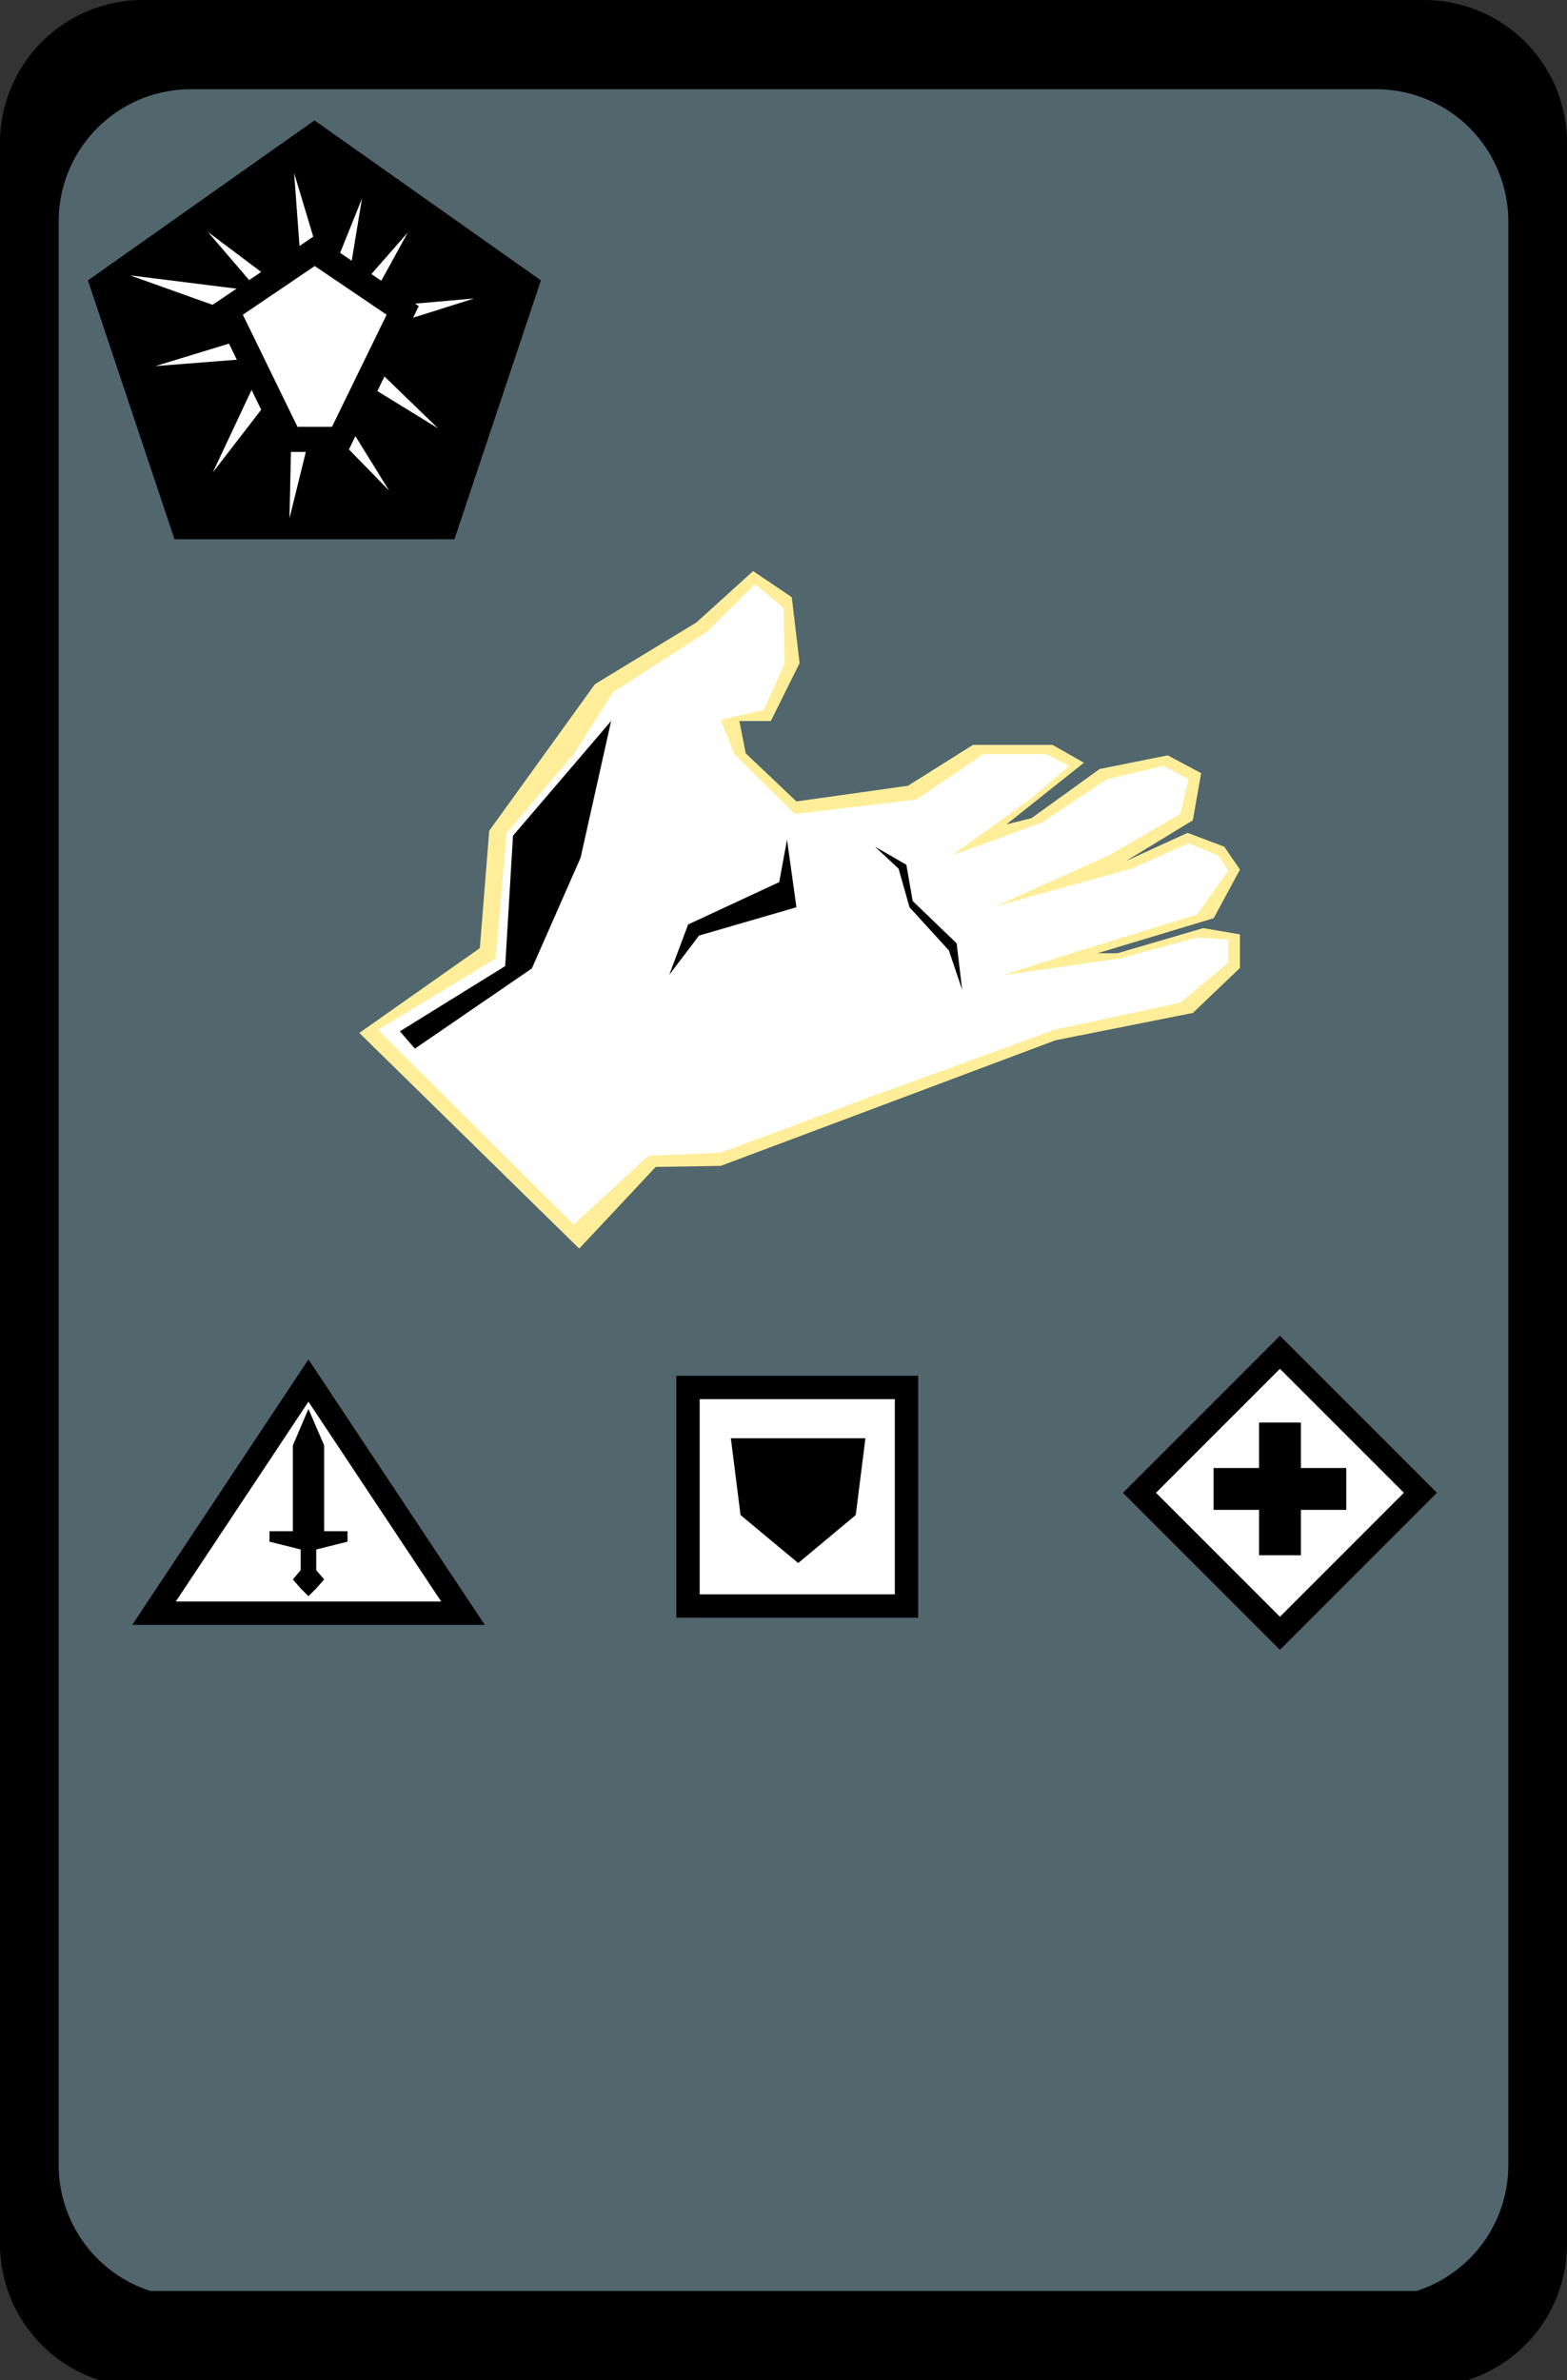<svg xmlns="http://www.w3.org/2000/svg" viewBox="0 0 124.72 189.38"><rect x="0" y="0" width="124.72" height="189.38" fill="#333333" stroke="none"/><defs><style>.cls-1{fill:#51666d;}.cls-2,.cls-3,.cls-4{fill:#fff;}.cls-2,.cls-4{stroke:#000;stroke-miterlimit:10;}.cls-2{stroke-width:1.86px;}.cls-4{stroke-width:2px;}.cls-5{fill:#fe9;}</style></defs><title>Element 37</title><g id="Ebene_2" data-name="Ebene 2"><g id="Ebene_1-2" data-name="Ebene 1"><path d="M124.72,178.58V11.34A11.37,11.37,0,0,0,113.39,0h-102A11.37,11.37,0,0,0,0,11.34V178.58a11.38,11.38,0,0,0,7.89,10.8H116.83A11.38,11.38,0,0,0,124.72,178.58Z"/><path class="cls-1" d="M120.05,172.29V17.59A10.52,10.52,0,0,0,109.56,7.1H15.16A10.52,10.52,0,0,0,4.67,17.59V172.29a10.53,10.53,0,0,0,7.3,10H112.75A10.53,10.53,0,0,0,120.05,172.29Z"/><rect class="cls-2" x="93.97" y="110.88" width="15.81" height="15.81" transform="translate(113.83 -37.25) rotate(45)"/><rect x="100.21" y="113.19" width="3.33" height="10.56"/><rect x="100.21" y="113.19" width="3.33" height="10.56" transform="translate(-16.6 220.35) rotate(-90)"/><polygon class="cls-2" points="12.26 128.36 24.55 109.85 36.85 128.36 12.26 128.36"/><polygon points="25.8 121.84 25.8 115.01 24.55 112.11 23.31 115.01 23.31 121.84 21.45 121.84 21.45 122.67 23.93 123.29 23.93 124.94 23.31 125.67 23.93 126.39 24.55 127.01 25.17 126.39 25.8 125.67 25.17 124.94 25.17 123.29 27.66 122.67 27.66 121.84 25.8 121.84"/><rect class="cls-2" x="54.76" y="110.4" width="17.39" height="17.39" transform="translate(182.55 55.64) rotate(90)"/><polygon points="58.17 114.44 68.88 114.44 68.11 120.55 63.53 124.37 58.94 120.55 58.17 114.44"/><polygon points="25.03 9.58 7 22.31 13.89 42.91 36.17 42.91 43.05 22.31 25.03 9.58"/><path class="cls-3" d="M22.06,12"/><polygon class="cls-3" points="16.55 18.46 24.55 24.46 22.55 25.46 16.55 18.46"/><polygon class="cls-3" points="23.41 13.77 26.29 23.35 24.09 22.97 23.41 13.77"/><polygon class="cls-3" points="28.81 15.8 27.18 25.67 25.37 24.35 28.81 15.8"/><polygon class="cls-3" points="12.37 29.13 21.93 26.21 21.56 28.41 12.37 29.13"/><polygon class="cls-3" points="10.35 21.91 20.27 23.15 19.03 25.01 10.35 21.91"/><polygon class="cls-3" points="16.94 37.59 21.19 28.54 22.57 30.29 16.94 37.59"/><polygon class="cls-3" points="37.73 23.75 28.19 26.76 28.55 24.55 37.73 23.75"/><polygon class="cls-3" points="32.45 18.51 27.64 27.28 26.37 25.44 32.45 18.51"/><polygon class="cls-3" points="34.86 34.08 26.34 28.85 28.24 27.67 34.86 34.08"/><polygon class="cls-3" points="30.97 39.04 23.99 31.88 26.12 31.2 30.97 39.04"/><polygon class="cls-3" points="23.04 41.25 23.26 31.26 25.24 32.3 23.04 41.25"/><polygon class="cls-4" points="25.05 19.96 18.05 24.7 23.05 34.96 25.05 34.96 27.05 34.96 32.05 24.7 25.05 19.96"/><polygon class="cls-5" points="28.6 82.19 46.1 99.35 52.19 92.85 57.36 92.77 84.02 82.77 94.94 80.6 98.69 77.02 98.69 74.35 95.77 73.85 88.94 75.85 87.35 75.85 96.6 73.06 98.69 69.19 97.44 67.37 94.52 66.27 89.6 68.52 94.94 65.27 95.6 61.52 92.94 60.1 87.52 61.19 82.1 65.1 80.1 65.6 86.27 60.69 83.77 59.27 77.44 59.27 72.27 62.52 63.39 63.77 59.35 59.94 58.85 57.37 61.35 57.37 63.64 52.77 63.02 47.52 59.94 45.44 55.44 49.52 47.35 54.44 38.94 66.1 38.19 75.44 28.6 82.19"/><polygon class="cls-3" points="89.1 76.27 79.77 77.6 86.6 75.44 95.27 72.77 97.77 69.27 96.94 68.06 94.6 67.1 90.1 69.1 79.27 72.1 88.27 68.06 93.94 64.77 94.6 62 92.6 60.94 88.1 62 82.94 65.44 75.77 68.06 81.94 63.62 85.1 60.94 83.27 60 78.27 60 72.94 63.62 63.27 64.77 58.44 60 57.36 57.27 60.78 56.5 62.45 52.77 62.36 48.37 60.1 46.48 56.27 50.27 48.77 55.1 45.66 60 40.33 66.27 39.45 76.27 30.08 81.94 45.66 97.44 51.6 91.97 57.36 91.72 69.77 87.1 83.94 81.94 93.94 79.78 97.77 76.6 97.77 74.77 95.27 74.6 89.1 76.27"/><polygon points="62.64 66.81 62.02 70.19 54.77 73.56 53.27 77.56 55.64 74.44 63.39 72.19 62.64 66.81"/><polygon points="48.64 57.37 46.21 68.25 42.33 77.06 33.02 83.44 31.83 82.06 40.21 76.87 40.83 66.5 48.64 57.37"/><polygon points="69.64 67.37 72.14 68.81 72.64 71.69 76.14 75.06 76.58 78.75 75.52 75.62 72.39 72.19 71.52 69.12 69.64 67.37"/></g></g></svg>